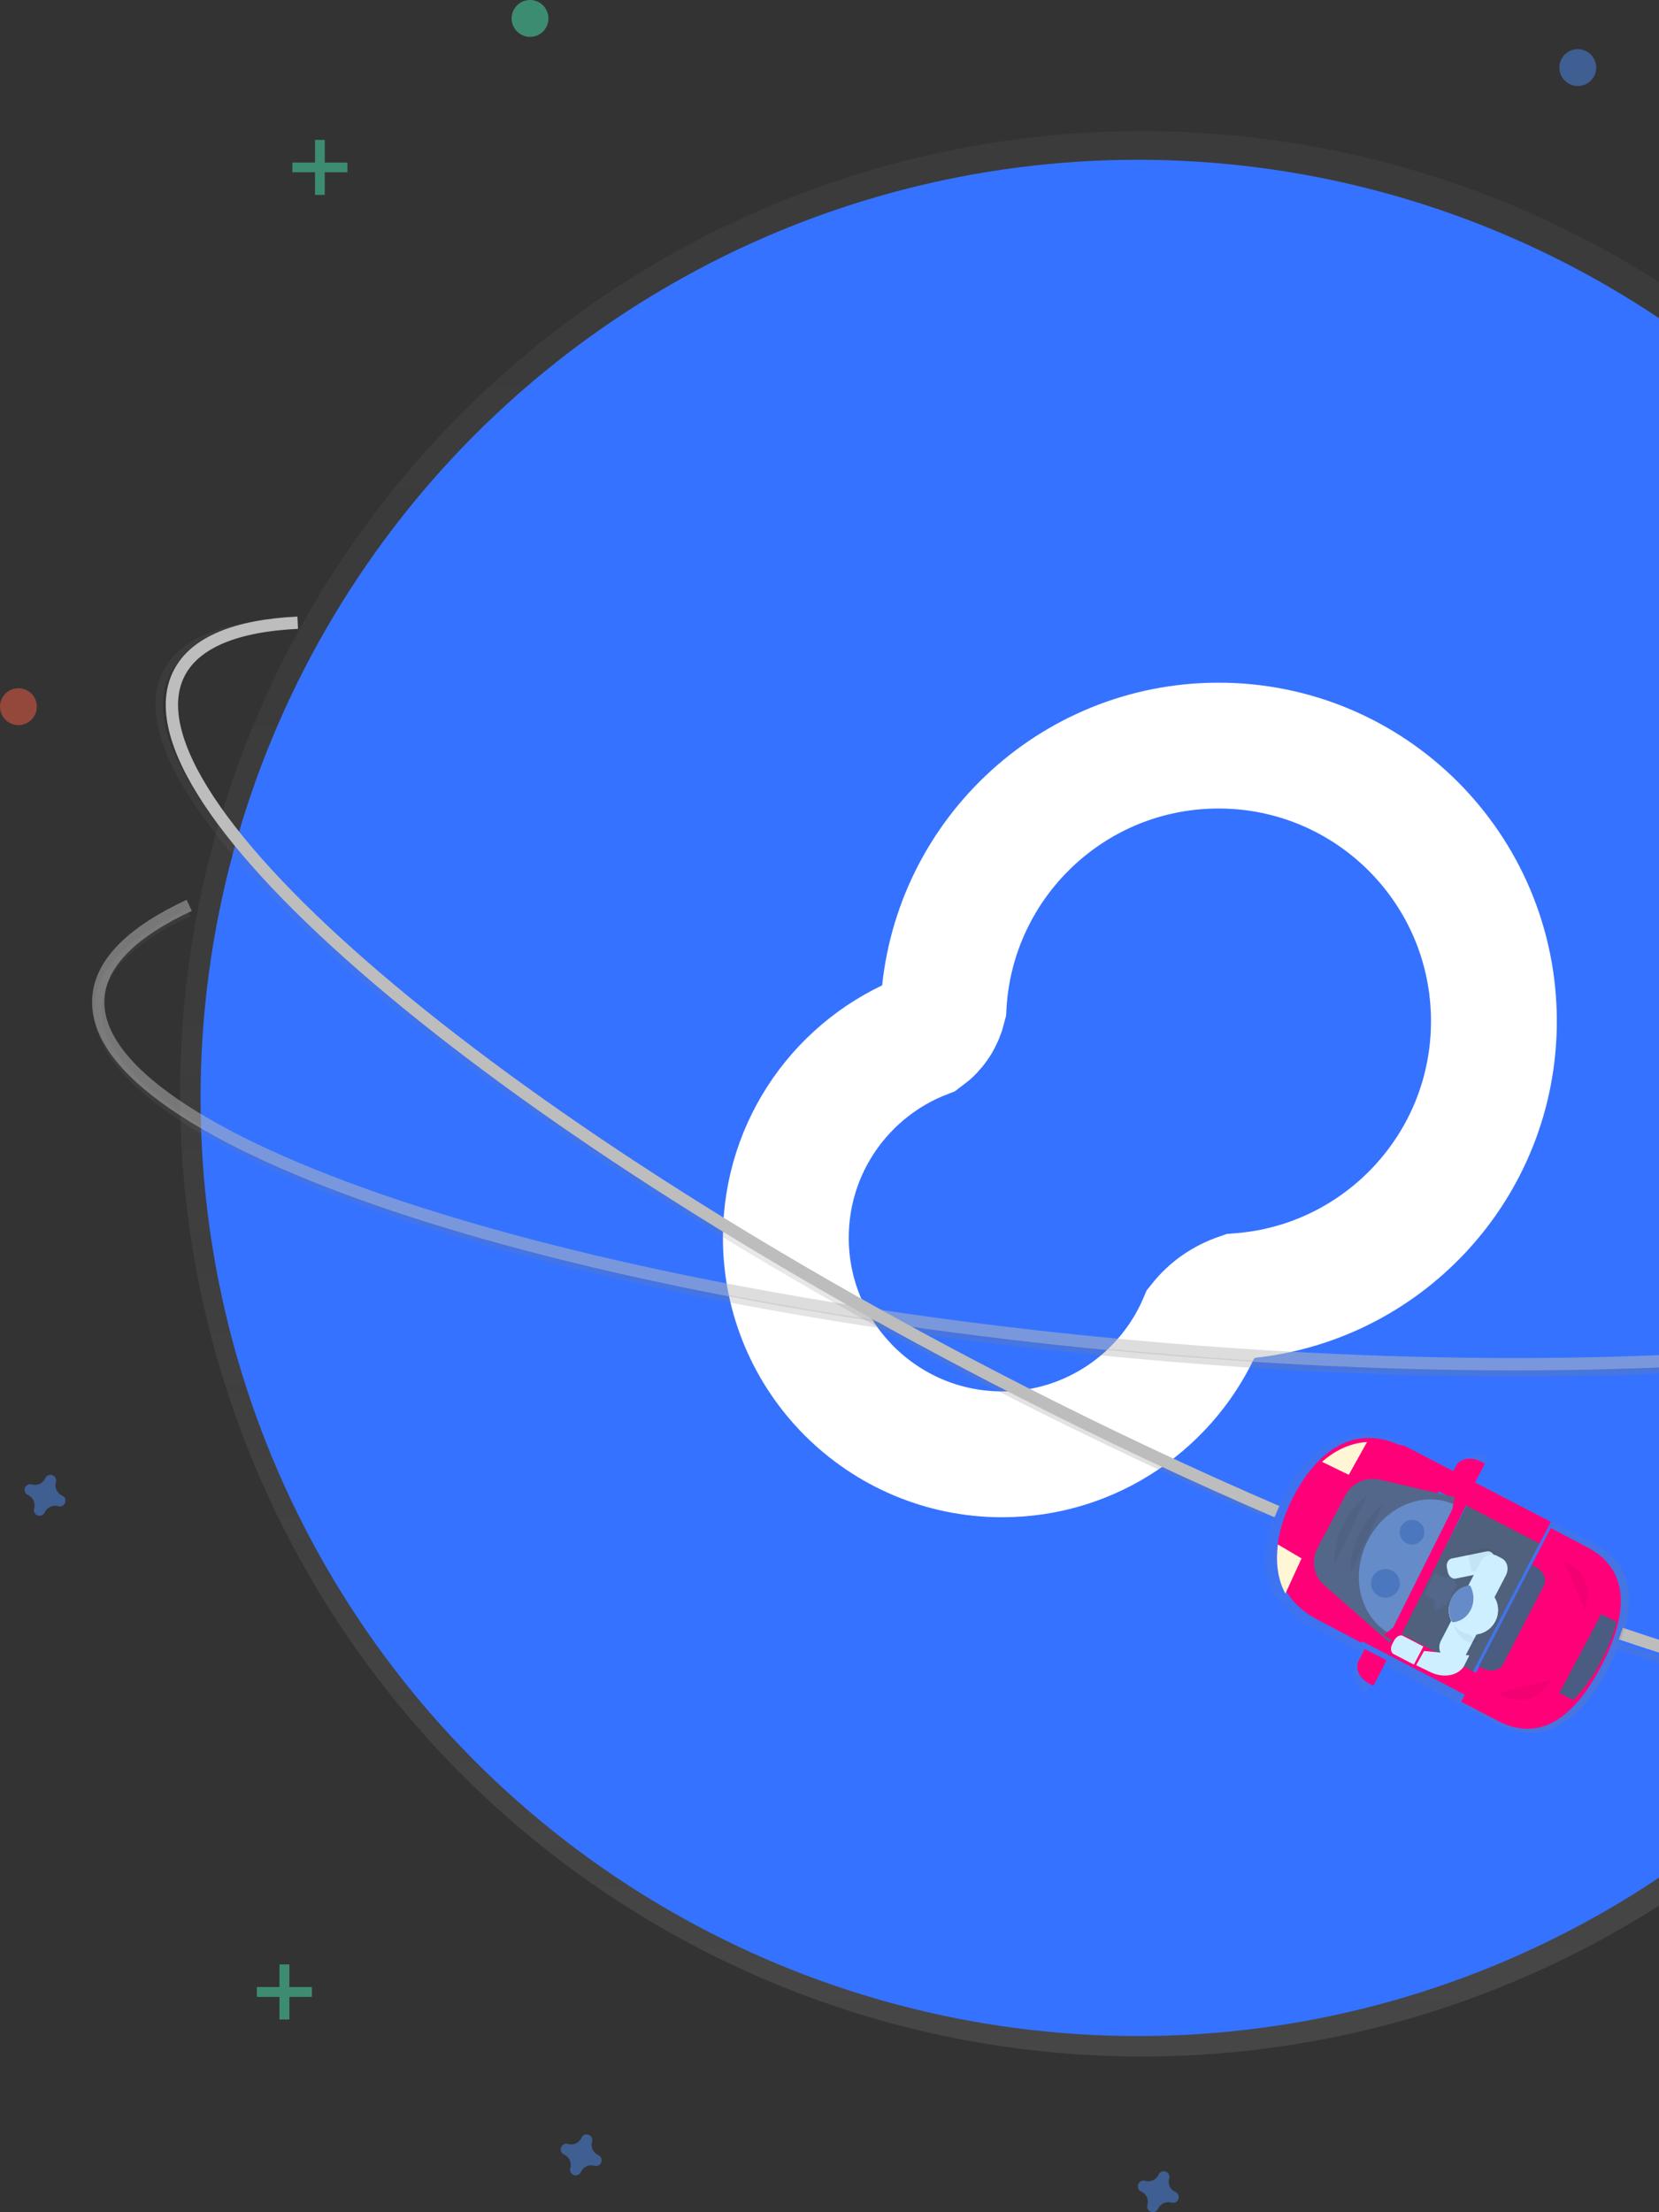<?xml version="1.0" encoding="UTF-8"?>
<svg width="324px" height="432px" viewBox="0 0 324 432" version="1.1" xmlns="http://www.w3.org/2000/svg" xmlns:xlink="http://www.w3.org/1999/xlink">
    <rect x="0" y="0" width="324" height="432" fill="#333333" stroke="none"/>
    <!-- Generator: Sketch 51.2 (57519) - http://www.bohemiancoding.com/sketch -->
    <title>ilustración</title>
    <desc>Created with Sketch.</desc>
    <defs>
        <linearGradient x1="50%" y1="100%" x2="50%" y2="0%" id="linearGradient-1">
            <stop stop-color="#808080" stop-opacity="0.25" offset="0%"></stop>
            <stop stop-color="#808080" stop-opacity="0.12" offset="54%"></stop>
            <stop stop-color="#808080" stop-opacity="0.1" offset="100%"></stop>
        </linearGradient>
        <linearGradient x1="50.003%" y1="100%" x2="50.003%" y2="-0.006%" id="linearGradient-2">
            <stop stop-color="#808080" stop-opacity="0.25" offset="0%"></stop>
            <stop stop-color="#808080" stop-opacity="0.12" offset="54%"></stop>
            <stop stop-color="#808080" stop-opacity="0.1" offset="100%"></stop>
        </linearGradient>
        <linearGradient x1="49.999%" y1="100%" x2="49.999%" y2="0.007%" id="linearGradient-3">
            <stop stop-color="#808080" stop-opacity="0.25" offset="0%"></stop>
            <stop stop-color="#808080" stop-opacity="0.12" offset="54%"></stop>
            <stop stop-color="#808080" stop-opacity="0.1" offset="100%"></stop>
        </linearGradient>
        <linearGradient x1="49.987%" y1="100%" x2="49.987%" y2="-0.013%" id="linearGradient-4">
            <stop stop-color="#808080" stop-opacity="0.25" offset="0%"></stop>
            <stop stop-color="#808080" stop-opacity="0.12" offset="54%"></stop>
            <stop stop-color="#808080" stop-opacity="0.1" offset="100%"></stop>
        </linearGradient>
        <linearGradient x1="94.246%" y1="78.76%" x2="4.529%" y2="22.014%" id="linearGradient-5">
            <stop stop-color="#808080" stop-opacity="0.25" offset="0%"></stop>
            <stop stop-color="#808080" stop-opacity="0.12" offset="54%"></stop>
            <stop stop-color="#808080" stop-opacity="0.1" offset="100%"></stop>
        </linearGradient>
    </defs>
    <g id="04_Landing" stroke="none" stroke-width="1" fill="none" fill-rule="evenodd">
        <g id="Landing-0001" transform="translate(-956, -65)">
            <g id="ilustración" transform="translate(956, 65)">
                <ellipse id="Oval" fill="url(#linearGradient-1)" fill-rule="nonzero" cx="223.015" cy="213.6" rx="187.844" ry="188"></ellipse>
                <ellipse id="Oval" fill="#3572FF" fill-rule="nonzero" cx="222.216" cy="214.4" rx="183.048" ry="183.2"></ellipse>
                <path d="M180.534,202.238 C182.439,200.848 183.687,198.949 184.278,196.543 C185.773,168.156 209.245,145.6 237.98,145.6 C267.681,145.6 291.758,169.697 291.758,199.422 C291.758,227.751 269.89,250.968 242.128,253.087 C239.047,254.159 236.533,255.912 234.586,258.346 C228.13,273.431 213.162,284 195.726,284 C172.39,284 153.473,265.067 153.473,241.711 C153.473,223.715 164.704,208.345 180.534,202.238 Z" id="Combined-Shape" stroke="#FFFFFF" stroke-width="24.576"></path>
                <path d="M296.069,268.8 C273.002,268.8 248.449,267.692 223.35,265.465 C167.56,260.52 115.555,250.649 76.925,237.675 C38.017,224.596 17.227,209.821 18.435,196.072 C19.044,189.11 25.154,182.894 36.582,177.6 L37.163,178.912 C26.234,183.973 20.409,189.786 19.846,196.2 C19.282,202.614 24.114,209.518 34.219,216.503 C44.149,223.366 58.662,230.025 77.361,236.328 C115.892,249.273 167.774,259.115 223.46,264.048 C279.146,268.981 331.946,268.415 372.127,262.45 C391.627,259.535 407.081,255.547 418.056,250.538 C429.23,245.442 435.182,239.564 435.751,233.075 C436.402,225.687 429.752,217.588 416.529,209.658 L417.267,208.416 C431.204,216.772 437.9,225.11 437.185,233.203 C435.978,246.958 412.946,257.85 372.341,263.873 C350.233,267.144 324.234,268.794 296.069,268.8 Z" id="Shape" fill="url(#linearGradient-2)" fill-rule="nonzero"></path>
                <path d="M416.828,207.498 C430.011,215.392 437.092,223.595 436.39,231.541 C433.958,259.156 338.603,273.281 223.408,263.089 C108.213,252.897 16.799,222.251 19.232,194.636 C19.812,187.812 26.11,181.838 36.953,176.8" id="Shape" stroke="#BDBDBD" stroke-width="2.4" opacity="0.5"></path>
                <path d="M246.426,296 C229.793,288.825 212.818,280.819 195.977,272.197 C146.074,246.66 101.529,218.002 70.549,191.489 C39.33,164.779 25.591,143.318 31.856,131.056 C35.029,124.847 43.02,121.399 55.596,120.8 L55.666,122.236 C43.636,122.818 36.058,125.992 33.135,131.707 C30.212,137.423 32.112,145.621 38.876,155.871 C45.519,165.942 56.491,177.558 71.484,190.385 C102.378,216.839 146.824,245.434 196.627,270.917 C213.446,279.522 230.386,287.517 246.995,294.68 L246.426,296 Z" id="Shape" fill="url(#linearGradient-3)" fill-rule="nonzero"></path>
                <path d="M249.393,295.2 C233.054,288.168 216.127,280.225 198.938,271.451 C95.764,218.779 22.362,156.103 34.984,131.471 C38.102,125.386 46.182,122.181 58.141,121.6" id="Shape" stroke="#BDBDBD" stroke-width="2.4"></path>
                <path d="M380.541,336.8 C365.52,336.8 344.335,331.88 315.738,322.004 L316.206,320.65 C370.777,339.486 397.774,340.25 406.474,323.203 C409.819,316.65 406.7,306.711 397.456,294.462 L398.612,293.6 C408.352,306.497 411.431,316.679 407.763,323.857 C403.343,332.476 394.631,336.794 380.541,336.8 Z" id="Shape" fill="url(#linearGradient-4)" fill-rule="nonzero"></path>
                <path d="M399.451,292 C408.792,304.074 412.294,314.173 408.634,321.183 C400.233,337.279 375.592,338.922 316.537,319.009" id="Shape" stroke="#BDBDBD" stroke-width="2.4"></path>
                <g id="Group" opacity="0.5" transform="translate(49.559, 383.2)" fill="#47E6B1" fill-rule="nonzero">
                    <rect id="Rectangle-path" x="5.024" y="0.413" width="1.93" height="10.746"></rect>
                    <rect id="Rectangle-path" transform="translate(5.986, 5.789) rotate(90) translate(-5.986, -5.789) " x="5.021" y="0.416" width="1.93" height="10.746"></rect>
                </g>
                <g id="Group" opacity="0.5" transform="translate(56.753, 27.2)" fill="#47E6B1" fill-rule="nonzero">
                    <rect id="Rectangle-path" x="4.771" y="0.112" width="1.897" height="10.746"></rect>
                    <rect id="Rectangle-path" transform="translate(5.722, 5.488) rotate(90) translate(-5.722, -5.488) " x="4.774" y="0.115" width="1.897" height="10.746"></rect>
                </g>
                <path d="M116.871,420.867 C115.841,420.42 115.31,419.271 115.637,418.196 C115.663,418.116 115.68,418.033 115.687,417.949 C115.698,417.469 115.404,417.036 114.954,416.869 C114.505,416.703 113.999,416.842 113.696,417.214 C113.647,417.281 113.605,417.355 113.573,417.432 C113.126,418.463 111.978,418.994 110.904,418.667 C110.824,418.641 110.741,418.624 110.657,418.617 C110.178,418.605 109.744,418.9 109.579,419.35 C109.413,419.8 109.551,420.306 109.922,420.609 C109.99,420.659 110.064,420.7 110.141,420.733 C111.171,421.18 111.701,422.329 111.375,423.404 C111.348,423.484 111.331,423.567 111.324,423.651 C111.313,424.131 111.608,424.564 112.057,424.731 C112.507,424.897 113.012,424.758 113.315,424.386 C113.365,424.319 113.406,424.245 113.439,424.168 C113.886,423.137 115.034,422.606 116.108,422.933 C116.188,422.959 116.271,422.976 116.355,422.983 C116.834,422.995 117.267,422.7 117.433,422.25 C117.599,421.8 117.461,421.294 117.089,420.991 C117.022,420.941 116.948,420.9 116.871,420.867 Z" id="Shape" fill="#4D8AF0" fill-rule="nonzero" opacity="0.5"></path>
                <path d="M229.577,428.067 C228.547,427.62 228.017,426.471 228.343,425.396 C228.37,425.316 228.387,425.233 228.394,425.149 C228.405,424.669 228.11,424.236 227.661,424.069 C227.211,423.903 226.706,424.042 226.403,424.414 C226.353,424.481 226.312,424.555 226.28,424.632 C225.832,425.663 224.684,426.194 223.61,425.867 C223.53,425.841 223.447,425.824 223.363,425.817 C222.884,425.805 222.451,426.1 222.285,426.55 C222.119,427 222.257,427.506 222.629,427.809 C222.697,427.859 222.77,427.9 222.848,427.933 C223.877,428.38 224.408,429.529 224.081,430.604 C224.055,430.684 224.038,430.767 224.031,430.851 C224.02,431.331 224.314,431.764 224.764,431.931 C225.213,432.097 225.719,431.958 226.022,431.586 C226.071,431.519 226.113,431.445 226.145,431.368 C226.592,430.337 227.74,429.806 228.814,430.133 C228.894,430.159 228.977,430.176 229.061,430.183 C229.54,430.195 229.974,429.9 230.14,429.45 C230.305,429 230.167,428.494 229.796,428.191 C229.728,428.141 229.655,428.1 229.577,428.067 Z" id="Shape" fill="#4D8AF0" fill-rule="nonzero" opacity="0.5"></path>
                <path d="M12.157,292.067 C11.128,291.62 10.597,290.471 10.924,289.396 C10.95,289.316 10.967,289.233 10.974,289.149 C10.985,288.669 10.691,288.236 10.241,288.069 C9.792,287.903 9.286,288.042 8.983,288.414 C8.934,288.481 8.892,288.555 8.86,288.632 C8.413,289.663 7.265,290.194 6.191,289.867 C6.111,289.841 6.028,289.824 5.944,289.817 C5.465,289.805 5.031,290.1 4.865,290.55 C4.7,291 4.838,291.506 5.209,291.809 C5.277,291.859 5.35,291.9 5.428,291.933 C6.458,292.38 6.988,293.529 6.662,294.604 C6.635,294.684 6.618,294.767 6.611,294.851 C6.6,295.331 6.895,295.764 7.344,295.931 C7.794,296.097 8.299,295.958 8.602,295.586 C8.652,295.519 8.693,295.445 8.725,295.368 C9.173,294.337 10.321,293.806 11.395,294.133 C11.475,294.159 11.558,294.176 11.642,294.183 C12.121,294.195 12.554,293.9 12.72,293.45 C12.886,293 12.748,292.494 12.376,292.191 C12.308,292.141 12.235,292.1 12.157,292.067 Z" id="Shape" fill="#4D8AF0" fill-rule="nonzero" opacity="0.5"></path>
                <ellipse id="Oval" fill="#F55F44" fill-rule="nonzero" opacity="0.5" cx="3.597" cy="138" rx="3.597" ry="3.6"></ellipse>
                <ellipse id="Oval" fill="#4D8AF0" fill-rule="nonzero" opacity="0.5" cx="308.144" cy="13.2" rx="3.597" ry="3.6"></ellipse>
                <ellipse id="Oval" fill="#47E6B1" fill-rule="nonzero" opacity="0.5" cx="103.514" cy="3.6" rx="3.597" ry="3.6"></ellipse>
                <path d="M290.627,284.588 C288.458,283.463 285.787,284.308 284.66,286.475 L284.207,287.346 L283.173,286.806 L273.93,282.01 L271.92,280.965 C271.639,280.819 271.324,280.753 271.008,280.773 C262.16,277.869 255.06,283.462 250.482,292.271 C248.853,295.285 247.773,298.564 247.293,301.957 L247.188,301.904 C246.677,305.534 247.154,308.937 248.931,311.817 L249.082,311.521 C249.972,312.983 251.117,314.273 252.463,315.33 C252.555,315.711 252.807,316.033 253.155,316.213 L265.808,322.78 L264.844,324.633 C263.719,326.801 264.564,329.47 266.732,330.596 L269.735,324.79 L285.34,332.89 L286.362,330.927 L287.385,328.965 L288.913,326.021 L288.965,326.021 L285.421,332.838 L292.887,336.763 C301.973,341.479 308.915,335.422 313.958,326.038 L313.958,325.986 L314.266,325.405 L314.266,325.353 L314.527,324.836 C319.349,315.284 320.337,306.132 311.204,301.399 L303.762,297.567 L299.655,305.476 L299.603,305.476 L301.7,301.44 L302.664,299.587 L303.739,297.514 L288.134,289.385 L290.627,284.588 Z M266.807,318.315 L266.854,318.355 L266.802,318.355 L266.807,318.315 Z" id="Shape" fill="url(#linearGradient-5)" fill-rule="nonzero"></path>
                <rect id="Rectangle-path" fill="#4F617D" fill-rule="nonzero" transform="translate(287.362, 309.6) rotate(-62.55) translate(-287.362, -309.6) " x="270.975" y="301.6" width="32.773" height="16"></rect>
                <path d="M312.833,325.16 L312.833,325.107 C308.012,334.467 301.312,340.658 292.474,336.031 L285.363,332.305 L302.85,298.4 L309.956,302.126 C318.793,306.759 317.654,315.8 312.833,325.16 Z" id="Shape" fill="#FF0079" fill-rule="nonzero"></path>
                <path d="M307.262,332 C309.459,329.717 311.298,327.129 312.72,324.319 C314.035,321.919 315.049,319.373 315.738,316.735 L312.72,315.2 L304.547,330.608 L307.262,332 Z" id="Shape" fill="#4A5C81" fill-rule="nonzero"></path>
                <path d="M284.576,314.4 L306.945,314.4 L306.945,315.182 C306.945,316.036 306.675,316.854 306.193,317.458 C305.711,318.061 305.058,318.4 304.377,318.4 L287.133,318.4 C285.714,318.4 284.564,316.959 284.564,315.182 L284.564,314.4 L284.576,314.4 Z" id="Shape" fill="#4A5C81" fill-rule="nonzero" transform="translate(295.755, 316.4) rotate(-62.55) translate(-295.755, -316.4) "></path>
                <path d="M273.235,303.2 L274.172,303.2 L274.172,338.4 L269.376,338.4 L269.376,306.535 C269.375,305.651 269.78,304.803 270.504,304.177 C271.228,303.552 272.21,303.2 273.235,303.2 Z" id="Shape" fill="#FF0079" fill-rule="nonzero" transform="translate(271.774, 320.8) rotate(-62.55) translate(-271.774, -320.8) "></path>
                <path d="M283.765,273.6 L284.702,273.6 C286.833,273.6 288.561,275.091 288.561,276.929 L288.561,308.8 L283.765,308.8 L283.765,273.6 Z" id="Shape" fill="#FF0079" fill-rule="nonzero" transform="translate(286.163, 291.2) rotate(-62.55) translate(-286.163, -291.2) "></path>
                <path d="M282.965,287.258 L265.872,320.8 L257.244,316.246 C247.737,311.212 247.789,301.705 252.505,292.445 C257.227,283.185 264.831,277.676 274.361,282.705 L282.965,287.258 Z" id="Shape" fill="#FF0079" fill-rule="nonzero"></path>
                <path d="M251.034,311.2 L254.189,304.326 L249.567,301.6 C249.115,305.115 249.525,308.408 251.034,311.2 Z" id="Shape" fill="#FFF6D5" fill-rule="nonzero"></path>
                <path d="M266.978,281.6 L263.411,288 L258.186,285.462 C260.784,283.197 263.727,281.784 266.978,281.6 Z" id="Shape" fill="#FFF6D5" fill-rule="nonzero"></path>
                <path d="M267.576,323.2 L270.176,323.2 L270.176,328 L264.58,328 L264.58,327.075 C264.578,326.048 264.892,325.063 265.454,324.336 C266.016,323.609 266.78,323.2 267.576,323.2 Z" id="Shape" fill="#FF0079" fill-rule="nonzero" transform="translate(267.378, 325.6) rotate(-62.55) translate(-267.378, -325.6) "></path>
                <path d="M283.77,284.8 L289.36,284.8 L289.36,289.6 L286.76,289.6 C285.106,289.6 283.765,287.871 283.765,285.739 L283.765,284.8 L283.77,284.8 Z" id="Shape" fill="#FF0079" fill-rule="nonzero" transform="translate(286.562, 287.2) rotate(117.45) translate(-286.562, -287.2) "></path>
                <path d="M286.163,292.844 L271.405,320.8 L258.595,309.529 C256.545,307.724 255.997,304.783 257.265,302.381 L262.75,291.997 C264.023,289.585 266.8,288.334 269.488,288.96 L286.163,292.844 Z" id="Shape" fill="#53678B" fill-rule="nonzero"></path>
                <path d="M271.701,319.2 C265.619,315.998 263.57,307.778 267.125,300.835 C270.68,293.892 278.487,290.882 284.564,294.073" id="Shape" fill="#658BC8" fill-rule="nonzero"></path>
                <polygon id="Shape" fill="#FF0079" fill-rule="nonzero" points="286.962 292.663 272.886 320.8 270.176 319.337 272.085 317.815 283.649 294.705 284.251 291.2"></polygon>
                <polygon id="Shape" fill="#FF0079" fill-rule="nonzero" opacity="0.05" points="272.886 320.8 270.176 319.337 272.085 317.815 283.649 294.705 284.251 291.2 286.962 292.663"></polygon>
                <rect id="Rectangle-path" fill="#53678B" fill-rule="nonzero" transform="translate(281.367, 310.4) rotate(-62.55) translate(-281.367, -310.4) " x="278.968" y="308" width="4.796" height="4.8"></rect>
                <ellipse id="Oval" fill="#53678B" fill-rule="nonzero" transform="translate(282.166, 310.8) rotate(-62.55) translate(-282.166, -310.8) " cx="282.166" cy="310.8" rx="3.997" ry="1.2"></ellipse>
                <path d="M292.557,330.588 C294.224,331.854 296.287,332.295 298.255,331.804 C300.224,331.314 301.923,329.937 302.949,328" id="Shape" fill="#000000" fill-rule="nonzero" opacity="0.05"></path>
                <path d="M305.347,304.8 C307.263,305.497 308.794,306.923 309.578,308.741 C310.362,310.558 310.328,312.607 309.486,314.4" id="Shape" fill="#000000" fill-rule="nonzero" opacity="0.05"></path>
                <path d="M260.609,305.6 C260.609,305.6 259.832,297.752 266.978,292" id="Shape" fill="#000000" fill-rule="nonzero" opacity="0.05"></path>
                <path d="M263.806,307.2 C263.806,307.2 263.029,299.352 270.176,293.6" id="Shape" fill="#000000" fill-rule="nonzero" opacity="0.05"></path>
                <ellipse id="Oval" fill="#4A77BE" fill-rule="nonzero" transform="translate(270.575, 309.2) rotate(-62.55) translate(-270.575, -309.2) " cx="270.575" cy="309.2" rx="2.798" ry="2.8"></ellipse>
                <ellipse id="Oval" fill="#4A77BE" fill-rule="nonzero" transform="translate(275.771, 299.2) rotate(-62.55) translate(-275.771, -299.2) " cx="275.771" cy="299.2" rx="2.398" ry="2.4"></ellipse>
                <path d="M286.975,300.8 L287.755,300.8 C288.641,300.8 289.36,301.376 289.36,302.086 L289.36,309.084 C289.36,309.433 289.187,309.768 288.879,310.015 C288.571,310.261 288.154,310.4 287.718,310.4 L285.363,310.4 L285.363,302.063 C285.379,301.359 286.098,300.797 286.975,300.8 Z" id="Shape" fill="#CDEFFF" fill-rule="nonzero" transform="translate(287.362, 305.6) rotate(-101.535) translate(-287.362, -305.6) "></path>
                <path d="M287.761,301.6 L291.758,301.6 L291.758,304.945 C291.758,306.191 290.318,307.2 288.543,307.2 L287.761,307.2 L287.761,301.6 Z" id="Shape" fill="#000000" fill-rule="nonzero" opacity="0.05" transform="translate(289.76, 304.4) rotate(-101.45) translate(-289.76, -304.4) "></path>
                <path d="M283.137,317.6 L288.561,317.6 L288.561,323.2 L283.137,323.2 C281.718,323.2 280.567,322.197 280.567,320.959 L280.567,319.866 C280.56,319.267 280.827,318.691 281.31,318.265 C281.793,317.84 282.451,317.6 283.137,317.6 Z" id="Shape" fill="#CDEFFF" fill-rule="nonzero" transform="translate(284.564, 320.4) rotate(-62.55) translate(-284.564, -320.4) "></path>
                <path d="M286.962,323.264 L285.879,325.427 C284.706,327.245 281.863,327.742 279.413,326.556 L276.57,325.178 L278.113,322.4 L286.962,323.264 Z" id="Shape" fill="#CDEFFF" fill-rule="nonzero"></path>
                <path d="M274.183,319.2 L274.962,319.2 C275.85,319.2 276.57,319.705 276.57,320.327 L276.57,324.8 L272.574,324.8 L272.574,320.327 C272.574,319.705 273.294,319.2 274.183,319.2 Z" id="Shape" fill="#CDEFFF" fill-rule="nonzero" transform="translate(274.572, 322) rotate(-62.55) translate(-274.572, -322) "></path>
                <path d="M285.783,320.138 C286.597,320.739 287.528,320.938 288.431,320.705 L288.561,320.344 L283.765,316.8 C284.107,318.242 284.83,319.439 285.783,320.138 Z" id="Shape" fill="#000000" fill-rule="nonzero" opacity="0.05"></path>
                <path d="M289.538,304.8 L294.955,304.8 L294.955,310.4 L289.532,310.4 C288.85,310.4 288.197,310.163 287.715,309.741 C287.233,309.319 286.962,308.747 286.962,308.151 L286.962,307.054 C286.962,306.458 287.233,305.886 287.715,305.464 C288.197,305.042 288.85,304.805 289.532,304.805 L289.538,304.8 Z" id="Shape" fill="#CDEFFF" fill-rule="nonzero" transform="translate(290.959, 307.6) rotate(117.45) translate(-290.959, -307.6) "></path>
                <path d="M289.953,310.306 C290.748,310.94 291.383,311.964 291.758,313.217 L291.631,313.6 L286.962,309.848 C287.96,309.399 289.032,309.563 289.953,310.306 Z" id="Shape" fill="#000000" fill-rule="nonzero" opacity="0.05"></path>
                <ellipse id="Oval" fill="#CDEFFF" fill-rule="nonzero" transform="translate(287.761, 314.4) rotate(-62.55) translate(-287.761, -314.4) " cx="287.761" cy="314.4" rx="4.796" ry="4.8"></ellipse>
                <ellipse id="Oval" fill="#CDEFFF" fill-rule="nonzero" transform="translate(287.761, 314.4) rotate(-62.55) translate(-287.761, -314.4) " cx="287.761" cy="314.4" rx="4.796" ry="4.8"></ellipse>
                <path d="M283.452,312.117 C282.74,313.603 282.813,315.389 283.644,316.8 C285.182,316.723 286.565,315.762 287.275,314.278 C287.985,312.794 287.913,311.011 287.087,309.6 C285.549,309.673 284.163,310.632 283.452,312.117 Z" id="Shape" fill="#658BC8" fill-rule="nonzero"></path>
            </g>
        </g>
    </g>
</svg>